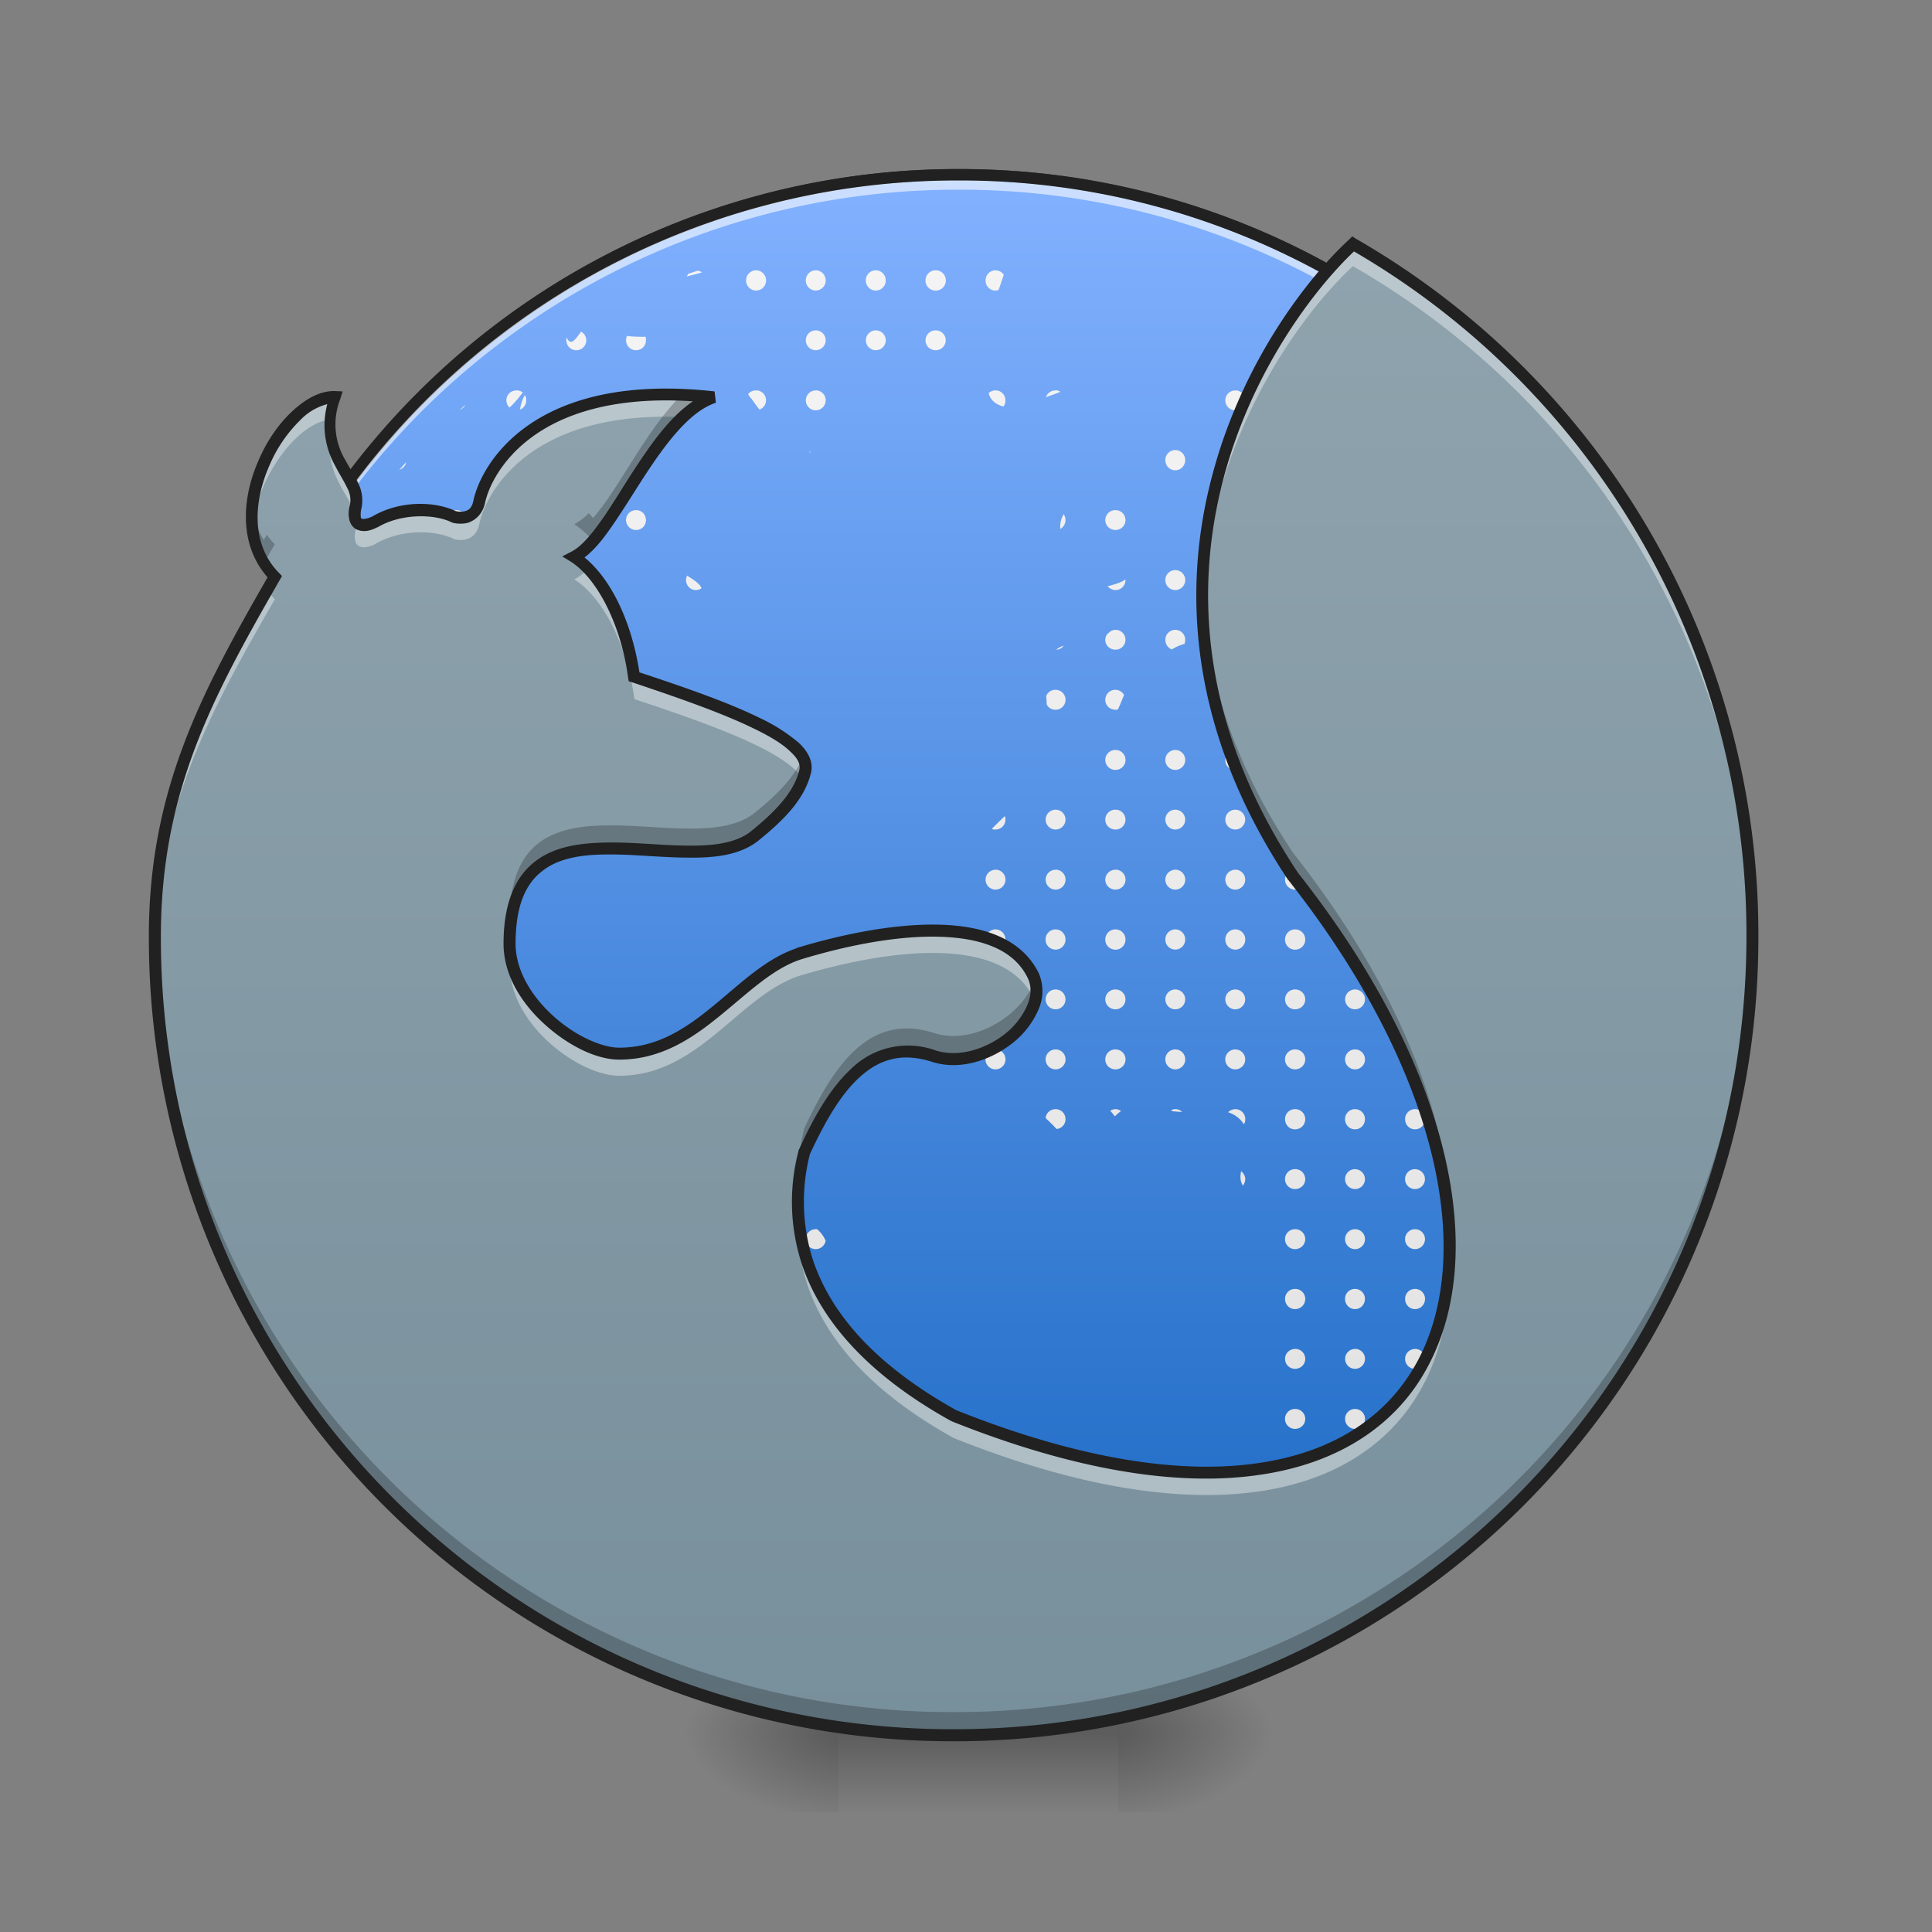 <svg xmlns="http://www.w3.org/2000/svg" width="22pt" height="22pt" viewBox="0 0 22 22"><rect x="0" y="0" width="22" height="22" fill="#808080" stroke="none"/><defs><radialGradient id="a" gradientUnits="userSpaceOnUse" cx="450.909" cy="189.579" fx="450.909" fy="189.579" r="21.167" gradientTransform="matrix(0 -.054 -.097 0 30.837 44.177)"><stop offset="0" stop-opacity=".314"/><stop offset=".222" stop-opacity=".275"/><stop offset="1" stop-opacity="0"/></radialGradient><radialGradient id="b" gradientUnits="userSpaceOnUse" cx="450.909" cy="189.579" fx="450.909" fy="189.579" r="21.167" gradientTransform="matrix(0 .054 .097 0 -8.552 -4.72)"><stop offset="0" stop-opacity=".314"/><stop offset=".222" stop-opacity=".275"/><stop offset="1" stop-opacity="0"/></radialGradient><radialGradient id="c" gradientUnits="userSpaceOnUse" cx="450.909" cy="189.579" fx="450.909" fy="189.579" r="21.167" gradientTransform="matrix(0 -.054 .097 0 -8.552 44.177)"><stop offset="0" stop-opacity=".314"/><stop offset=".222" stop-opacity=".275"/><stop offset="1" stop-opacity="0"/></radialGradient><radialGradient id="d" gradientUnits="userSpaceOnUse" cx="450.909" cy="189.579" fx="450.909" fy="189.579" r="21.167" gradientTransform="matrix(0 .054 -.097 0 30.837 -4.72)"><stop offset="0" stop-opacity=".314"/><stop offset=".222" stop-opacity=".275"/><stop offset="1" stop-opacity="0"/></radialGradient><linearGradient id="e" gradientUnits="userSpaceOnUse" x1="255.323" y1="233.5" x2="255.323" y2="254.667" gradientTransform="matrix(.009 0 0 .043 8.797 9.694)"><stop offset="0" stop-opacity=".275"/><stop offset="1" stop-opacity="0"/></linearGradient><linearGradient id="f" gradientUnits="userSpaceOnUse" x1="254" y1="-168.667" x2="254" y2="244.083"><stop offset="0" stop-color="#82b1ff"/><stop offset="1" stop-color="#1565c0"/></linearGradient><linearGradient id="g" gradientUnits="userSpaceOnUse" x1="982.906" y1="1719.373" x2="982.906" y2="159.373" gradientTransform="matrix(.011 0 0 .011 -.26 .179)"><stop offset="0" stop-color="#e0e0e0"/><stop offset="1" stop-color="#f5f5f5"/></linearGradient><linearGradient id="h" gradientUnits="userSpaceOnUse" x1="254" y1="244.083" x2="254" y2="-168.667" gradientTransform="matrix(.043 0 0 .043 0 9.24)"><stop offset="0" stop-color="#78909c"/><stop offset="1" stop-color="#90a4ae"/></linearGradient></defs><path d="M12.734 19.727h1.82v-.907h-1.82zm0 0" fill="url(#a)"/><path d="M9.55 19.727H7.73v.91h1.82zm0 0" fill="url(#b)"/><path d="M9.55 19.727H7.73v-.907h1.82zm0 0" fill="url(#c)"/><path d="M12.734 19.727h1.82v.91h-1.82zm0 0" fill="url(#d)"/><path d="M9.55 19.5h3.184v1.137H9.551zm0 0" fill="url(#e)"/><path d="M253.976-168.64c111.08 0 201.071 89.99 201.071 201.07 0 111.081-89.991 201.073-201.071 201.073-110.99 0-201.072-89.992-201.072-201.072s90.082-201.072 201.072-201.072zm0 0" transform="matrix(.043 0 0 .043 0 9.24)" fill="url(#f)" stroke-width="3" stroke-linecap="round" stroke="#333"/><path d="M10.914 1.992a8.621 8.621 0 0 0-8.64 8.64v.087a8.624 8.624 0 0 1 8.64-8.559 8.62 8.62 0 0 1 8.64 8.559v-.086c0-4.79-3.85-8.64-8.64-8.64zm0 0" fill="#fff" fill-opacity=".588"/><path d="M10.914 1.926a8.686 8.686 0 0 0-8.703 8.707 8.686 8.686 0 0 0 8.703 8.703 8.686 8.686 0 0 0 8.707-8.703 8.687 8.687 0 0 0-8.707-8.707zm0 .129a8.557 8.557 0 0 1 8.578 8.578 8.556 8.556 0 0 1-8.578 8.574 8.556 8.556 0 0 1-8.574-8.574 8.556 8.556 0 0 1 8.574-8.578zm0 0" fill="#212121"/><path d="M8.61 3.078a.114.114 0 0 0-.114.117.113.113 0 0 0 .227 0 .114.114 0 0 0-.114-.117zm.68 0a.114.114 0 0 0-.114.117.113.113 0 0 0 .226 0 .114.114 0 0 0-.113-.117zm.683 0a.114.114 0 0 0-.114.117.113.113 0 0 0 .227 0 .114.114 0 0 0-.113-.117zm.683 0a.115.115 0 0 0-.117.117c0 .063.05.114.117.114.063 0 .114-.051.114-.114a.114.114 0 0 0-.114-.117zm.68 0a.114.114 0 0 0-.113.117c0 .063.05.114.113.114a.114.114 0 0 0 .035-.008c.02-.055.04-.114.059-.172a.11.11 0 0 0-.094-.05zm-3.39.004l-.106.035c-.008.008-.012.02-.02.031.059-.015.117-.03.172-.046-.012-.012-.031-.016-.047-.02zm1.343.68a.113.113 0 1 0 0 .226.113.113 0 0 0 0-.226zm.684 0a.113.113 0 1 0 0 .226.113.113 0 0 0 0-.226zm.683 0a.114.114 0 0 0-.117.113c0 .063.05.113.117.113a.113.113 0 0 0 0-.226zm-4.039.015c-.07.094-.117.168-.164.067-.004.008-.004.02-.004.031a.113.113 0 0 0 .227 0 .11.11 0 0 0-.059-.098zm.524.047a.113.113 0 0 0 .102.164.11.11 0 0 0 .112-.113c0-.012 0-.027-.003-.04-.075 0-.145 0-.211-.01zm7.714.082c-.062.016-.128.028-.195.043.02.024.05.04.086.04a.11.11 0 0 0 .11-.083zm-8.976.54a.113.113 0 0 0-.113.113c0 .03.015.062.035.082.058-.051.105-.11.152-.172a.12.12 0 0 0-.074-.024zm2.047 0a.113.113 0 0 0-.114.113.14.14 0 0 0 .008.043c.07 0 .137-.032.203-.106a.122.122 0 0 0-.097-.05zm.683 0c-.039 0-.07.015-.09.042.008.016.02.035.04.055.03.043.058.082.09.121a.114.114 0 0 0 .074-.105.113.113 0 0 0-.114-.114zm.68 0a.113.113 0 1 0 0 .226.113.113 0 0 0 0-.227zm2.047 0a.11.11 0 0 0-.078.03c.02.083.082.13.168.153a.11.11 0 0 0 .023-.07.113.113 0 0 0-.113-.114zm.684 0a.114.114 0 0 0-.11.077c.074-.027.13-.046.164-.062a.09.09 0 0 0-.054-.016zm2.046 0a.113.113 0 1 0 0 .226.113.113 0 0 0 0-.227zm1.364 0a.113.113 0 1 0 0 .226.113.113 0 0 0 0-.227zm-8.254.023c-.004.004-.004.004-.008.004a.113.113 0 0 0 .074.2.11.11 0 0 0 .113-.114V4.53a.414.414 0 0 0-.18-.062zm-1.2.031a.427.427 0 0 0-.054.164.11.11 0 0 0 .07-.105.094.094 0 0 0-.015-.059zm8.876.008l-.051.152a.12.12 0 0 0 .062-.101c0-.02-.008-.036-.011-.051zm-9.555.105l-.059.051a.106.106 0 0 0 .059-.05zm1.266.512a.113.113 0 0 0-.114.113c0 .067.051.117.114.117.062 0 .113-.05.113-.117a.113.113 0 0 0-.114-.113zm6.82 0a.113.113 0 0 0-.113.113c0 .067.05.117.113.117.062 0 .113-.05.113-.117a.113.113 0 0 0-.113-.113zm.683 0a.113.113 0 0 0-.113.113c0 .067.05.117.113.117s.114-.05.114-.117a.113.113 0 0 0-.114-.113zm1.364 0a.113.113 0 0 0-.114.113c0 .067.051.117.114.117.062 0 .113-.05.113-.117a.113.113 0 0 0-.113-.113zm.683 0a.113.113 0 0 0-.113.113c0 .067.05.117.113.117s.114-.05.114-.117a.113.113 0 0 0-.114-.113zm-1.351 0c.015.016.039.027.062.031a.119.119 0 0 0-.062-.031zm-5.52.012a.06.06 0 0 0-.031.023l.031-.023zm7.442.125a.11.11 0 0 0 .078.086c-.028-.028-.051-.059-.078-.086zm-12.059 0c-.023.027-.05.058-.078.086a.11.11 0 0 0 .078-.086zm2.71.035c-.05-.004-.105.016-.16.035.02.012.044.023.067.023a.117.117 0 0 0 .102-.058h-.008zm-2.82.512a.113.113 0 1 0 0 .226.113.113 0 0 0 0-.226zm.68 0a.113.113 0 0 0 0 .226c.067 0 .117-.05.117-.113a.114.114 0 0 0-.117-.113zm1.367 0a.113.113 0 1 0 0 .226.113.113 0 0 0 0-.226zm.68 0a.113.113 0 0 0 0 .226.11.11 0 0 0 .113-.113.11.11 0 0 0-.113-.113zm5.461 0a.114.114 0 0 0-.117.113c0 .062.05.113.117.113a.113.113 0 0 0 0-.226zm2.043 0a.113.113 0 0 0 0 .226c.066 0 .117-.05.117-.113a.114.114 0 0 0-.117-.113zm.684 0a.113.113 0 1 0 0 .226.113.113 0 0 0 0-.226zm.683 0a.113.113 0 1 0 0 .226.113.113 0 0 0 0-.226zm.68 0a.113.113 0 1 0 0 .226.113.113 0 0 0 0-.226zm-10.855.015a.662.662 0 0 0-.153.16.11.11 0 0 0 .094.051c.062 0 .113-.05.113-.113a.107.107 0 0 0-.054-.098zm6.175.031a.27.27 0 0 0-.039.168.117.117 0 0 0 .059-.101.132.132 0 0 0-.02-.067zm1.856.125a.115.115 0 0 0 .187.012.6.6 0 0 1-.187-.012zm-10.137.512a.113.113 0 1 0 0 .227.113.113 0 0 0 0-.227zm.684 0a.113.113 0 1 0 0 .227.113.113 0 0 0 0-.227zm.68 0a.113.113 0 0 0 0 .227c.066 0 .117-.051.117-.114a.114.114 0 0 0-.118-.113zm.683 0a.113.113 0 1 0 0 .227.113.113 0 0 0 0-.227zm.684 0a.113.113 0 0 0-.008.227.626.626 0 0 1 .12-.11v-.004a.113.113 0 0 0-.112-.113zm6.82 0a.113.113 0 1 0 0 .227.113.113 0 0 0 0-.227zm.683 0a.113.113 0 1 0 0 .227.113.113 0 0 0 0-.227zm.68 0a.113.113 0 0 0 0 .227c.066 0 .117-.051.117-.114a.114.114 0 0 0-.117-.113zm.684 0a.113.113 0 1 0 0 .227.113.113 0 0 0 0-.227zm.683 0a.113.113 0 1 0 0 .227.113.113 0 0 0 0-.227zm.68 0a.113.113 0 1 0 0 .227.113.113 0 0 0 0-.227zm.684 0a.113.113 0 1 0 0 .227.113.113 0 0 0 0-.227zm-9.653.063a.113.113 0 0 0 .102.164.118.118 0 0 0 .062-.02c-.015-.05-.09-.097-.164-.144zm4.992.043c-.054.039-.132.058-.203.078.02.023.051.043.09.043.063 0 .113-.051.113-.114v-.007zm-8.984.574a.113.113 0 1 0 0 .227.113.113 0 0 0 0-.227zm.684 0a.113.113 0 1 0 0 .227.113.113 0 0 0 0-.227zm.68 0a.113.113 0 0 0 0 .226c.066 0 .117-.05.117-.113a.114.114 0 0 0-.118-.113zm.683 0a.113.113 0 1 0 0 .227.113.113 0 0 0 0-.227zm.684 0a.113.113 0 1 0 0 .227.113.113 0 0 0 0-.227zm6.14 0a.13.13 0 0 0-.058.016c-.008.011-.02.019-.032.027a.112.112 0 0 0-.027.07c0 .063.05.113.117.113a.113.113 0 0 0 0-.226zm.68 0a.113.113 0 0 0-.113.113c0 .05.03.094.074.11a.539.539 0 0 1 .144-.063.146.146 0 0 0 .008-.047.113.113 0 0 0-.113-.113zm.683 0a.113.113 0 1 0 0 .227.113.113 0 0 0 0-.227zm.68 0a.113.113 0 0 0 0 .226c.066 0 .117-.05.117-.113a.114.114 0 0 0-.117-.113zm.684 0a.113.113 0 1 0 0 .227.113.113 0 0 0 0-.227zm.683 0a.113.113 0 1 0 0 .227.113.113 0 0 0 0-.227zm.68 0a.113.113 0 1 0 0 .227.113.113 0 0 0 0-.227zm.684 0a.113.113 0 1 0 0 .227.113.113 0 0 0 0-.227zm-14.211.105a1.23 1.23 0 0 0-.051.102.11.11 0 0 0 .05-.094v-.008zm14.78 0v.008c0 .04.02.074.048.094-.016-.035-.032-.066-.047-.102zm-5.933.075a.258.258 0 0 0-.086.046c.036 0 .067-.02.086-.046zm-8.96.503a.114.114 0 0 0-.118.114c0 .062.05.113.117.113a.113.113 0 0 0 0-.227zm.679 0a.113.113 0 1 0 0 .227.113.113 0 0 0 0-.227zm.684 0a.113.113 0 1 0 0 .227.113.113 0 0 0 0-.227zm.68 0a.113.113 0 0 0 0 .227c.066 0 .117-.05.117-.113a.114.114 0 0 0-.118-.114zm6.824 0a.11.11 0 0 0-.106.07c0 .024.004.048.004.071 0 .012 0 .024.004.031.02.036.055.055.098.055a.113.113 0 0 0 0-.227zm.683 0a.114.114 0 0 0-.117.114c0 .062.05.113.117.113.008 0 .016 0 .027-.004.024-.05.047-.11.07-.164a.115.115 0 0 0-.097-.059zm2.043 0h-.016c.016.055.04.102.067.149.012.016.02.031.031.047.02-.02.035-.051.035-.082a.114.114 0 0 0-.117-.114zm.684 0a.139.139 0 0 0-.04.008 1.2 1.2 0 0 1 .133.168.108.108 0 0 0 .02-.062.113.113 0 0 0-.113-.114zm.683 0a.113.113 0 1 0 0 .227.113.113 0 0 0 0-.227zm.68 0a.113.113 0 1 0 0 .227.113.113 0 0 0 0-.227zm.684 0a.113.113 0 1 0 0 .227.113.113 0 0 0 0-.227zm.683 0a.113.113 0 1 0 0 .227.113.113 0 0 0 0-.227zm-3.984.082c-.016.04-.016.067-.008.086a.125.125 0 0 0 .012-.054c0-.012 0-.02-.004-.032zM3.152 8.54a.114.114 0 0 0-.117.113c0 .063.05.114.117.114a.113.113 0 0 0 0-.227zm.68 0a.113.113 0 1 0 0 .227.113.113 0 0 0 0-.227zm.684 0a.113.113 0 1 0 0 .227.113.113 0 0 0 0-.227zm.68 0a.113.113 0 0 0-.114.113v.004a.983.983 0 0 0 .137-.117h-.024zm7.507 0a.114.114 0 0 0-.117.113c0 .063.05.114.117.114a.113.113 0 0 0 0-.227zm.68 0a.113.113 0 1 0 0 .227.113.113 0 0 0 0-.227zm3.41 0a.113.113 0 1 0 0 .227.113.113 0 0 0 0-.227zm.684 0a.113.113 0 1 0 0 .227.113.113 0 0 0 0-.227zm.683 0a.113.113 0 1 0 0 .227.113.113 0 0 0 0-.227zm-4.11 0c-.054.004-.097.055-.097.113a.113.113 0 0 0 .227.008c-.043-.043-.082-.086-.13-.12zm-10.898.68a.114.114 0 0 0-.117.113c0 .063.05.113.117.113a.113.113 0 0 0 0-.226zm1.364 0a.113.113 0 0 0 0 .226.106.106 0 0 0 .082-.035 1.043 1.043 0 0 1 0-.156.122.122 0 0 0-.082-.035zm7.504 0a.113.113 0 1 0 0 .226.113.113 0 0 0 0-.226zm.683 0a.114.114 0 0 0-.117.113c0 .063.05.113.117.113a.113.113 0 0 0 0-.226zm.68 0a.113.113 0 1 0 0 .226.113.113 0 0 0 0-.226zm.683 0a.113.113 0 1 0 0 .226.113.113 0 0 0 0-.226zm.68 0a.113.113 0 0 0 0 .226c.066 0 .117-.05.117-.113a.114.114 0 0 0-.117-.113zm.684 0a.113.113 0 1 0 0 .226.113.113 0 0 0 0-.226zm.683 0a.113.113 0 1 0 0 .226.113.113 0 0 0 0-.226zm.68 0a.113.113 0 1 0 0 .226.113.113 0 0 0 0-.226zm.684 0a.113.113 0 1 0 0 .226.113.113 0 0 0 0-.226zm.683 0a.113.113 0 0 0-.113.113v.008c.027.027.062.066.098.105h.015a.113.113 0 0 0 0-.226zm-6.719.074c-.05.047-.097.094-.148.145a.084.084 0 0 0 .043.007c.062 0 .113-.05.113-.113 0-.012 0-.027-.008-.039zm-.105.61a.113.113 0 1 0 0 .226.113.113 0 0 0 0-.227zm.684 0a.113.113 0 1 0 0 .226.113.113 0 0 0 0-.227zm.683 0a.114.114 0 0 0-.117.113c0 .062.05.113.117.113a.113.113 0 0 0 0-.227zm.68 0a.113.113 0 1 0 0 .226.113.113 0 0 0 0-.227zm.683 0a.113.113 0 1 0 0 .226.113.113 0 0 0 0-.227zm.68 0a.113.113 0 0 0 0 .226c.066 0 .117-.05.117-.113a.114.114 0 0 0-.117-.114zm.684 0a.113.113 0 1 0 0 .226.113.113 0 0 0 0-.227zm.683 0a.113.113 0 1 0 0 .226.113.113 0 0 0 0-.227zm1.364 0a.113.113 0 1 0 0 .226.113.113 0 0 0 0-.227zm.683 0a.113.113 0 1 0 .113.113c0-.016-.003-.028-.007-.04l-.098-.074h-.008zm-1.36 0c.032.054.063.113.095.167a.125.125 0 0 0 .011-.054.112.112 0 0 0-.105-.114zm1.942.058a.11.11 0 0 0 .07.164c-.003-.031-.003-.063-.007-.094-.02-.027-.04-.054-.063-.07zm-7.406.621a.114.114 0 0 0-.113.117.113.113 0 0 0 .226 0 .114.114 0 0 0-.113-.117zm.684 0a.114.114 0 0 0-.114.117.113.113 0 0 0 .227 0 .114.114 0 0 0-.113-.117zm.683 0a.115.115 0 0 0-.117.117c0 .063.05.114.117.114.063 0 .113-.051.113-.114a.114.114 0 0 0-.113-.117zm.68 0a.114.114 0 0 0-.113.117.113.113 0 0 0 .226 0 .114.114 0 0 0-.113-.117zm.683 0a.114.114 0 0 0-.113.117.113.113 0 0 0 .227 0 .114.114 0 0 0-.114-.117zm.68 0a.114.114 0 0 0-.113.117c0 .063.05.114.113.114.066 0 .117-.051.117-.114a.115.115 0 0 0-.117-.117zm.684 0a.114.114 0 0 0-.114.117.113.113 0 0 0 .227 0 .114.114 0 0 0-.113-.117zm.683 0a.114.114 0 0 0-.113.117.113.113 0 0 0 .227 0 .114.114 0 0 0-.114-.117zm.68 0a.114.114 0 0 0-.113.117c0 .063.05.114.113.114a.117.117 0 0 0 .102-.06l-.094-.167c-.004 0-.004-.004-.008-.004zm.684 0a.114.114 0 0 0-.114.117.113.113 0 0 0 .227 0 .114.114 0 0 0-.113-.117zm.683 0a.114.114 0 0 0-.113.117.113.113 0 0 0 .226 0 .114.114 0 0 0-.113-.117zm.676 0a.119.119 0 0 0-.11.117c0 .028.012.055.032.078a.825.825 0 0 0 .082-.12c0-.024 0-.048-.004-.075zm-15.086.035a.126.126 0 0 0-.031.082c0 .031.015.063.039.086a.782.782 0 0 0-.008-.168zm-.52.16a.447.447 0 0 1-.125.028c.016.004.032.008.047.008a.112.112 0 0 0 .078-.036zm-.078.489a.114.114 0 0 0-.117.113c0 .062.05.113.117.113a.113.113 0 0 0 0-.226zm.68 0a.113.113 0 1 0 0 .226.113.113 0 0 0 0-.226zm7.504 0a.113.113 0 1 0 0 .226.113.113 0 0 0 0-.226zm.684 0a.113.113 0 1 0 0 .226.113.113 0 0 0 0-.226zm.683 0a.114.114 0 0 0-.117.113c0 .062.05.113.117.113a.113.113 0 0 0 0-.226zm.68 0a.113.113 0 1 0 0 .226.113.113 0 0 0 0-.226zm.683 0a.113.113 0 1 0 0 .226.113.113 0 0 0 0-.226zm.68 0a.113.113 0 0 0 0 .226c.066 0 .117-.05.117-.113a.114.114 0 0 0-.117-.113zm.684 0a.113.113 0 1 0 0 .226.113.113 0 0 0 0-.226zm.683 0a.113.113 0 1 0 0 .226.113.113 0 0 0 0-.226zm.68 0a.113.113 0 1 0 0 .226.113.113 0 0 0 0-.226zm.684 0a.093.093 0 0 0-.047.011c-.008.067-.02.137-.008.203a.125.125 0 0 0 .055.012.113.113 0 0 0 0-.226zm-6.813 0a.655.655 0 0 0 .07.195c.02-.02.036-.05.036-.082a.115.115 0 0 0-.106-.113zm7.453.007a.107.107 0 0 0-.047.036l.047-.036zm-14.285.676H3.82c.04.043.082.082.125.125v-.011a.113.113 0 0 0-.113-.114zm1.363 0a.113.113 0 0 0 0 .227c.067 0 .117-.051.117-.114a.114.114 0 0 0-.117-.113zm6.14 0a.113.113 0 1 0 .001.227.113.113 0 0 0 0-.227zm.685 0a.113.113 0 1 0 0 .227.113.113 0 0 0 0-.227zm.683 0a.114.114 0 0 0-.117.114c0 .062.05.113.117.113a.113.113 0 0 0 0-.227zm.68 0a.113.113 0 1 0 0 .227.113.113 0 0 0 0-.227zm.683 0a.113.113 0 1 0 0 .227.113.113 0 0 0 0-.227zm.68 0a.113.113 0 0 0 0 .227c.066 0 .117-.051.117-.114a.114.114 0 0 0-.117-.113zm.684 0a.113.113 0 1 0 0 .227.113.113 0 0 0 0-.227zm.683 0a.113.113 0 1 0 0 .227.113.113 0 0 0 0-.227zm.68 0a.113.113 0 1 0 0 .227.113.113 0 0 0 0-.227zm.684 0a.113.113 0 1 0 0 .227.113.113 0 0 0 0-.227zm.683 0a.113.113 0 0 0-.113.114c0 .054.039.101.09.109.027-.07.05-.14.066-.215a.14.14 0 0 0-.043-.008zm-12.332.012a.108.108 0 0 0-.062.101.113.113 0 0 0 .226.004.314.314 0 0 1-.164-.105zm.629.055c-.004.015-.008.03-.008.046 0 .063.051.114.114.114a.108.108 0 0 0 .101-.067.302.302 0 0 0-.207-.093zm-2.055.035v.011c0 .063.051.114.114.114.046 0 .09-.031.105-.074a.439.439 0 0 1-.219-.051zm.793.578a.113.113 0 0 0-.113.113c0 .067.05.117.113.117.067 0 .117-.05.117-.117a.114.114 0 0 0-.117-.113zm.684 0a.113.113 0 0 0-.113.113c0 .067.05.117.113.117.062 0 .113-.05.113-.117a.113.113 0 0 0-.113-.113zm.684 0a.113.113 0 0 0-.114.113c0 .067.051.117.114.117.062 0 .113-.05.113-.117a.113.113 0 0 0-.114-.113zm5.457 0a.114.114 0 0 0-.114.101c.043.04.086.082.125.125a.111.111 0 0 0 .102-.113.113.113 0 0 0-.113-.113zm.683 0a.108.108 0 0 0-.062.02c.02.015.035.039.054.062a.466.466 0 0 1 .07-.059.096.096 0 0 0-.062-.023zm.68 0a.104.104 0 0 0-.047.012l.012.011c.035.004.074.008.113.008a.11.11 0 0 0-.078-.031zm.683 0a.122.122 0 0 0-.082.035c.07.024.133.063.18.137a.094.094 0 0 0 .016-.059.113.113 0 0 0-.114-.113zm.68 0a.113.113 0 0 0-.113.113c0 .067.05.117.113.117.066 0 .117-.05.117-.117a.114.114 0 0 0-.117-.113zm.684 0a.113.113 0 0 0-.114.113c0 .067.051.117.114.117.062 0 .113-.05.113-.117a.113.113 0 0 0-.113-.113zm.683 0a.113.113 0 0 0-.113.113c0 .067.05.117.113.117s.114-.05.114-.117a.113.113 0 0 0-.114-.113zm.68 0a.113.113 0 0 0-.113.113c0 .067.05.117.113.117.062 0 .113-.05.113-.117a.113.113 0 0 0-.113-.113zm.684 0a.113.113 0 0 0-.114.113c0 .067.051.117.114.117.062 0 .113-.05.113-.117a.113.113 0 0 0-.113-.113zm-10.305.027a.115.115 0 0 0-.043.086c0 .067.05.117.113.117.067 0 .113-.05.113-.117 0-.015 0-.027-.007-.043a.485.485 0 0 0-.176-.043zm-2.656.656a.113.113 0 1 0 0 .227.113.113 0 0 0 0-.226zm.68 0a.113.113 0 0 0 0 .227c.066 0 .117-.05.117-.113a.114.114 0 0 0-.118-.114zm.683 0a.113.113 0 1 0 0 .227.113.113 0 0 0 0-.226zm.684 0a.113.113 0 1 0 0 .227.113.113 0 0 0 0-.226zm.68 0a.113.113 0 0 0 0 .227.11.11 0 0 0 .112-.113.11.11 0 0 0-.113-.114zm7.503 0a.113.113 0 0 0 0 .227c.066 0 .117-.05.117-.113a.114.114 0 0 0-.117-.114zm.684 0a.113.113 0 1 0 0 .227.113.113 0 0 0 0-.226zm.683 0a.113.113 0 1 0 0 .227.113.113 0 0 0 0-.226zm.68 0a.113.113 0 1 0 0 .227.113.113 0 0 0 0-.226zm.684 0a.113.113 0 0 0-.114.114c0 .02.004.039.016.054.031-.054.07-.113.105-.168h-.007zm-9.602.012a.12.12 0 0 0-.063.102.113.113 0 0 0 .227 0v-.016c-.055-.027-.11-.055-.164-.086zm6.258.012c-.012.059-.012.113.02.164a.123.123 0 0 0 .027-.074c0-.035-.02-.07-.047-.09zm-9.617.66a.113.113 0 1 0 0 .227.113.113 0 0 0 0-.227zm.68 0a.113.113 0 0 0 0 .227c.066 0 .117-.051.117-.114a.114.114 0 0 0-.118-.113zm.683 0a.113.113 0 1 0 0 .227.113.113 0 0 0 0-.227zm.684 0a.113.113 0 1 0 0 .227.113.113 0 0 0 0-.227zm.68 0a.113.113 0 0 0 0 .227.11.11 0 0 0 .112-.114.11.11 0 0 0-.113-.113zm.683 0a.113.113 0 1 0 0 .227.113.113 0 0 0 0-.227zm.683 0a.113.113 0 1 0 0 .227.113.113 0 0 0 0-.227zm.68 0a.113.113 0 0 0 0 .227c.055 0 .102-.04.113-.094a.355.355 0 0 0-.097-.133h-.016zm5.457 0a.113.113 0 0 0 0 .227c.066 0 .117-.051.117-.114a.114.114 0 0 0-.117-.113zm.684 0a.113.113 0 1 0 0 .227.113.113 0 0 0 0-.227zm.683 0a.113.113 0 1 0 0 .227.113.113 0 0 0 0-.227zm.68 0a.113.113 0 1 0 0 .227.113.113 0 0 0 0-.227zm-12.277.68c-.02 0-.04.008-.055.015l.117.196a.112.112 0 0 0 .05-.098.113.113 0 0 0-.112-.113zm.68 0a.113.113 0 0 0-.114.113c0 .066.05.117.113.117.067 0 .117-.05.117-.117a.114.114 0 0 0-.117-.113zm.683 0a.113.113 0 0 0-.113.113c0 .066.05.117.113.117.062 0 .113-.05.113-.117a.113.113 0 0 0-.113-.113zm.684 0a.113.113 0 0 0-.114.113c0 .066.051.117.114.117.062 0 .113-.05.113-.117a.113.113 0 0 0-.114-.113zm.68 0a.113.113 0 0 0-.114.113c0 .066.05.117.113.117.067 0 .113-.05.113-.117a.11.11 0 0 0-.113-.113zm.683 0a.113.113 0 0 0-.114.113c0 .066.051.117.114.117.062 0 .113-.05.113-.117a.113.113 0 0 0-.113-.113zm.683 0a.113.113 0 0 0-.113.113c0 .066.05.117.113.117s.114-.05.114-.117a.113.113 0 0 0-.114-.113zm6.137 0a.113.113 0 0 0-.113.113c0 .066.05.117.113.117.066 0 .117-.05.117-.117a.114.114 0 0 0-.117-.113zm.684 0a.113.113 0 0 0-.114.113c0 .066.051.117.114.117.062 0 .113-.05.113-.117a.113.113 0 0 0-.113-.113zm.683 0a.113.113 0 0 0-.113.113c0 .066.05.117.113.117s.114-.05.114-.117a.113.113 0 0 0-.114-.113zm.68 0a.113.113 0 0 0-.113.113c0 .066.05.117.113.117.062 0 .113-.05.113-.117a.113.113 0 0 0-.113-.113zm-7.527.004c-.047.011-.082.047-.086.093.03-.027.058-.062.086-.093zm-4.07.68a.113.113 0 0 0 0 .226c.066 0 .117-.05.117-.113a.114.114 0 0 0-.118-.114zm.683 0a.113.113 0 1 0 0 .226.113.113 0 0 0 0-.227zm.684 0a.113.113 0 1 0 0 .226.113.113 0 0 0 0-.227zm.68 0a.113.113 0 0 0 0 .226.11.11 0 0 0 .112-.113.11.11 0 0 0-.113-.114zm.683 0a.113.113 0 1 0 0 .226.113.113 0 0 0 0-.227zm.683 0a.113.113 0 1 0 0 .226.113.113 0 0 0 0-.227zm6.137 0a.113.113 0 0 0 0 .226c.066 0 .117-.05.117-.113a.114.114 0 0 0-.117-.114zm.684 0a.113.113 0 1 0 0 .226.113.113 0 0 0 0-.227zm.683 0a.113.113 0 1 0 0 .226.113.113 0 0 0 0-.227zm.68 0a.113.113 0 1 0 0 .226.113.113 0 0 0 0-.227zm-10.914.683a.113.113 0 1 0 0 .227.113.113 0 0 0 0-.227zm.684 0a.113.113 0 1 0 0 .227.113.113 0 0 0 0-.227zm.68 0a.113.113 0 0 0 0 .227.11.11 0 0 0 .112-.114.11.11 0 0 0-.113-.113zm.683 0a.113.113 0 1 0 0 .227.113.113 0 0 0 0-.227zm.683 0a.113.113 0 0 0 0 .227.104.104 0 0 0 .047-.012.337.337 0 0 0 .059-.137.106.106 0 0 0-.106-.078zm6.137 0a.113.113 0 0 0 0 .227c.066 0 .117-.051.117-.114a.114.114 0 0 0-.117-.113zm.684 0a.113.113 0 1 0 0 .227.113.113 0 0 0 0-.227zm.683 0a.113.113 0 1 0 0 .227.113.113 0 0 0 0-.227zm-10.234.68a.113.113 0 1 0 0 .226.113.113 0 0 0 0-.226zm.684 0a.113.113 0 1 0 0 .226.113.113 0 0 0 0-.226zm.68 0a.113.113 0 0 0 0 .226.11.11 0 0 0 .112-.113.11.11 0 0 0-.113-.113zm.683 0a.113.113 0 0 0 0 .226h.011a.536.536 0 0 1 .028-.219.116.116 0 0 0-.04-.007zm6.82 0a.107.107 0 0 0-.074.03c.027.067.055.134.086.196a.112.112 0 0 0 .105-.113.114.114 0 0 0-.117-.113zm.684 0a.113.113 0 1 0 0 .226.113.113 0 0 0 0-.226zm.683 0a.113.113 0 0 0-.113.113c0 .055.035.098.086.113.047-.043.094-.086.137-.129a.113.113 0 0 0-.11-.097zm-10.234.683a.116.116 0 0 0-.04.008c0 .004.005.004.005.008 0 .008-.004.012-.008.015.05.04.101.075.152.11.004-.008.004-.02.004-.027a.113.113 0 0 0-.113-.114zm.684 0a.113.113 0 1 0 0 .227.113.113 0 0 0 0-.227zm.68 0a.113.113 0 0 0 0 .227.11.11 0 0 0 .112-.113.11.11 0 0 0-.113-.114zm.683 0a.113.113 0 0 0-.114.114c0 .03.012.062.036.082.027-.067.054-.133.086-.196h-.008zm7.504 0a.113.113 0 0 0-.11.14c.059-.038.114-.081.172-.12a.118.118 0 0 0-.062-.02zm-8.188.684a.113.113 0 0 0-.113.113v.004c.027.012.055.023.078.035a.574.574 0 0 1 .121-.117.115.115 0 0 0-.086-.035zm0 0" fill="url(#g)"/><path d="M15.406 2.777c-.906.836-2.953 3.793-.68 7.203 3.41 4.32 1.817 8.415-3.867 6.141-2.046-1.137-1.82-2.504-1.703-3.004.332-.707.735-1.328 1.477-1.09.578.192 1.344-.449 1.137-.91-.329-.695-1.536-.597-2.672-.258-.684.227-1.141 1.137-2.047 1.137-.457 0-1.246-.582-1.246-1.25 0-1.832 2.043-.652 2.78-1.219.286-.23.513-.457.583-.738.094-.375-.922-.742-1.945-1.082-.078-.582-.34-1.144-.684-1.363.453-.23.91-1.594 1.594-1.82-2.047-.227-2.598.82-2.676 1.19-.05.24-.281.173-.281.173-.227-.114-.625-.114-.91.058-.114.055-.27.067-.215-.175.078-.344-.469-.567-.242-1.247C3.25 4.5 2.44 5.871 3.129 6.57c-.77 1.336-1.363 2.434-1.363 4.094a9.072 9.072 0 0 0 9.093 9.094 9.076 9.076 0 0 0 9.098-9.094 9.072 9.072 0 0 0-4.55-7.887zm0 0" fill="url(#h)"/><path d="M15.406 2.777c-.617.57-1.765 2.121-1.715 4.133.047-1.887 1.125-3.336 1.715-3.879a9.061 9.061 0 0 1 4.547 7.758c.004-.043.004-.082.004-.125a9.072 9.072 0 0 0-4.55-7.887zM7.594 4.492c-1.61-.008-2.067.887-2.137 1.223-.05.238-.281.172-.281.172-.227-.114-.625-.114-.91.058-.075.035-.168.055-.207-.004 0 .028 0 .055-.008.082-.055.243.101.23.215.176.285-.172.683-.172.91-.058 0 0 .23.066.281-.172.074-.348.563-1.297 2.32-1.219a.948.948 0 0 1 .356-.227 4.452 4.452 0 0 0-.54-.03zm-3.809.031c-.43.016-.988.813-.914 1.493.063-.598.516-1.196.887-1.239a.942.942 0 0 1 .05-.254h-.023zm-.02.442c-.066.43.2.648.274.879 0-.024.004-.047.012-.074.058-.254-.23-.442-.285-.805zM6.7 6.473a.64.64 0 0 1-.16.125c.344.218.606.78.684 1.363.87.289 1.738.598 1.918.914.011-.027.02-.059.027-.086.094-.375-.922-.742-1.945-1.082-.067-.488-.262-.96-.524-1.234zm-3.656.25c-.73 1.265-1.277 2.343-1.277 3.941v.137c.027-1.594.609-2.672 1.363-3.977-.031-.035-.063-.066-.086-.101zm7.555 3.875c-.457.004-.989.105-1.5.261-.684.227-1.141 1.137-2.047 1.137-.434 0-1.172-.527-1.242-1.152-.004.05-.004.101-.004.156 0 .668.789 1.25 1.246 1.25.906 0 1.363-.91 2.047-1.137 1.136-.34 2.343-.437 2.672.258.003.012.011.027.015.04a.42.42 0 0 0-.015-.294c-.18-.379-.622-.523-1.172-.52zM9.09 13.824c-.04.649.18 1.668 1.77 2.551 3.753 1.5 5.722.227 5.644-2.055-.074 2.117-2.031 3.246-5.645 1.801-1.394-.777-1.734-1.656-1.77-2.297zm0 0" fill="#fff" fill-opacity=".392"/><path d="M7.766 4.496c-.395.375-.711 1.059-1.012 1.402-.02-.02-.035-.039-.05-.054a.654.654 0 0 1-.165.125c.074.05.149.113.215.191.387-.441.8-1.445 1.379-1.637a4.177 4.177 0 0 0-.367-.027zm-3.98.027h-.028a.42.42 0 0 0 .02.125c.007-.039.019-.082.03-.125h-.023zm-.915 1.23c-.023.231.012.462.133.661.043-.074.082-.144.125-.215a.786.786 0 0 1-.09-.11l-.035.06a.947.947 0 0 1-.133-.395zm10.82.9c-.027 1.007.243 2.14 1.036 3.327 1.136 1.442 1.718 2.86 1.777 4.024a4.272 4.272 0 0 0 0-.316v.05c-.059-1.16-.64-2.578-1.777-4.023C14 8.629 13.715 7.59 13.69 6.652zm-4.55 1.964c-.094.242-.305.442-.555.645-.707.543-2.602-.508-2.77.992-.003-.016-.003-.027-.007-.043-.004.05-.004.105-.004.164 0 .05.004.098.011.145.168-1.504 2.063-.45 2.77-.993.285-.23.512-.457.582-.738a.224.224 0 0 0-.027-.172zm10.812 1.918a9.072 9.072 0 0 1-9.094 8.961 9.073 9.073 0 0 1-9.093-8.953v.121a9.072 9.072 0 0 0 9.093 9.094 9.076 9.076 0 0 0 9.098-9.094c0-.043 0-.086-.004-.129zm-8.172.617c-.113.391-.691.762-1.148.61-.742-.235-1.145.383-1.477 1.093-.023.098-.05.23-.062.391 0-.016-.004-.035-.004-.05-.004.097-.004.202.004.316.011-.16.039-.293.062-.395.332-.707.735-1.328 1.477-1.09.562.188 1.305-.418 1.148-.875zm0 0" fill-opacity=".235"/><path d="M15.398 2.691l-.035.036c-.468.43-1.21 1.382-1.554 2.668-.348 1.285-.286 2.902.859 4.625h.004v.003c1.695 2.149 2.133 4.227 1.473 5.47-.332.62-.934 1.038-1.813 1.167-.879.13-2.031-.039-3.441-.601-1.012-.563-1.45-1.172-1.63-1.7a2.177 2.177 0 0 1-.038-1.218c.164-.352.343-.672.562-.871.223-.204.477-.29.824-.18.32.105.676-.016.93-.219a.985.985 0 0 0 .281-.363.52.52 0 0 0 .012-.418c-.18-.38-.594-.54-1.094-.559-.496-.02-1.09.09-1.66.262h-.004v.004c-.363.121-.648.41-.96.664-.31.254-.634.469-1.063.469-.2 0-.504-.137-.75-.36-.242-.218-.43-.515-.43-.824 0-.445.121-.687.305-.828.183-.145.445-.188.742-.188.297-.003.621.036.922.036.3.004.582-.028.789-.188.285-.23.527-.465.605-.773.032-.125-.03-.246-.14-.348a1.988 1.988 0 0 0-.45-.285c-.367-.18-.867-.352-1.363-.516-.082-.539-.304-1.047-.625-1.308.098-.075.192-.184.282-.313.12-.168.242-.367.37-.566.255-.395.536-.782.844-.883l-.015-.129c-2.07-.23-2.66.836-2.746 1.242-.02.098-.063.114-.11.125-.043.008-.09-.004-.09-.004l.016.008c-.258-.129-.668-.129-.977.059l.004-.004c-.046.023-.101.031-.113.023-.004 0-.008 0-.012-.015a.273.273 0 0 1 .008-.106.44.44 0 0 0-.039-.285c-.043-.09-.098-.172-.144-.258a.79.79 0 0 1-.059-.699l.027-.086-.09-.004c-.167-.004-.335.09-.488.234-.152.141-.289.34-.383.563-.187.426-.222.953.106 1.324-.758 1.32-1.352 2.43-1.352 4.09a9.147 9.147 0 0 0 9.164 9.164 9.147 9.147 0 0 0 9.164-9.164 9.14 9.14 0 0 0-4.582-7.945zm.02.172a8.996 8.996 0 0 1 4.469 7.801c0 5-4.024 9.027-9.028 9.027a9.007 9.007 0 0 1-9.027-9.027c0-1.644.586-2.726 1.355-4.062l.024-.043-.035-.036c-.317-.324-.29-.808-.11-1.218a1.6 1.6 0 0 1 .352-.52.652.652 0 0 1 .309-.183.936.936 0 0 0 .09.703c.05.097.101.175.136.25a.285.285 0 0 1 .031.199.323.323 0 0 0-.004.172c.012.047.047.09.086.105.082.035.164.008.23-.027h.005c.258-.156.644-.156.844-.055h.003l.008.004s.07.02.157.004c.082-.02.18-.09.21-.23.067-.317.543-1.278 2.368-1.157-.274.184-.493.508-.7.825-.128.199-.246.398-.363.558-.113.16-.226.281-.32.328l-.106.055.102.062c.312.204.574.747.648 1.317l.008.043.04.012c.51.171 1.019.347 1.386.527.18.086.328.176.414.262.09.082.117.148.102.21-.063.258-.278.477-.559.704-.164.125-.414.16-.703.156-.29 0-.613-.04-.922-.035-.309.004-.602.043-.824.215-.223.171-.36.468-.36.937 0 .363.211.688.477.926.266.238.582.394.84.394.476 0 .832-.242 1.148-.5.317-.257.598-.535.918-.64.563-.172 1.145-.278 1.617-.258.473.02.825.16.973.477.043.097.035.199-.012.308a.849.849 0 0 1-.242.313c-.223.18-.539.28-.8.195a.922.922 0 0 0-.958.207c-.246.227-.433.562-.597.922l-.004.004v.008a2.28 2.28 0 0 0 .039 1.3c.191.563.66 1.203 1.695 1.778h.004l.004.004c1.426.57 2.605.746 3.516.609.91-.133 1.562-.578 1.91-1.238.703-1.317.234-3.442-1.48-5.614-1.126-1.691-1.18-3.257-.845-4.511.329-1.227 1.036-2.145 1.481-2.567zm0 0" fill="#212121"/></svg>